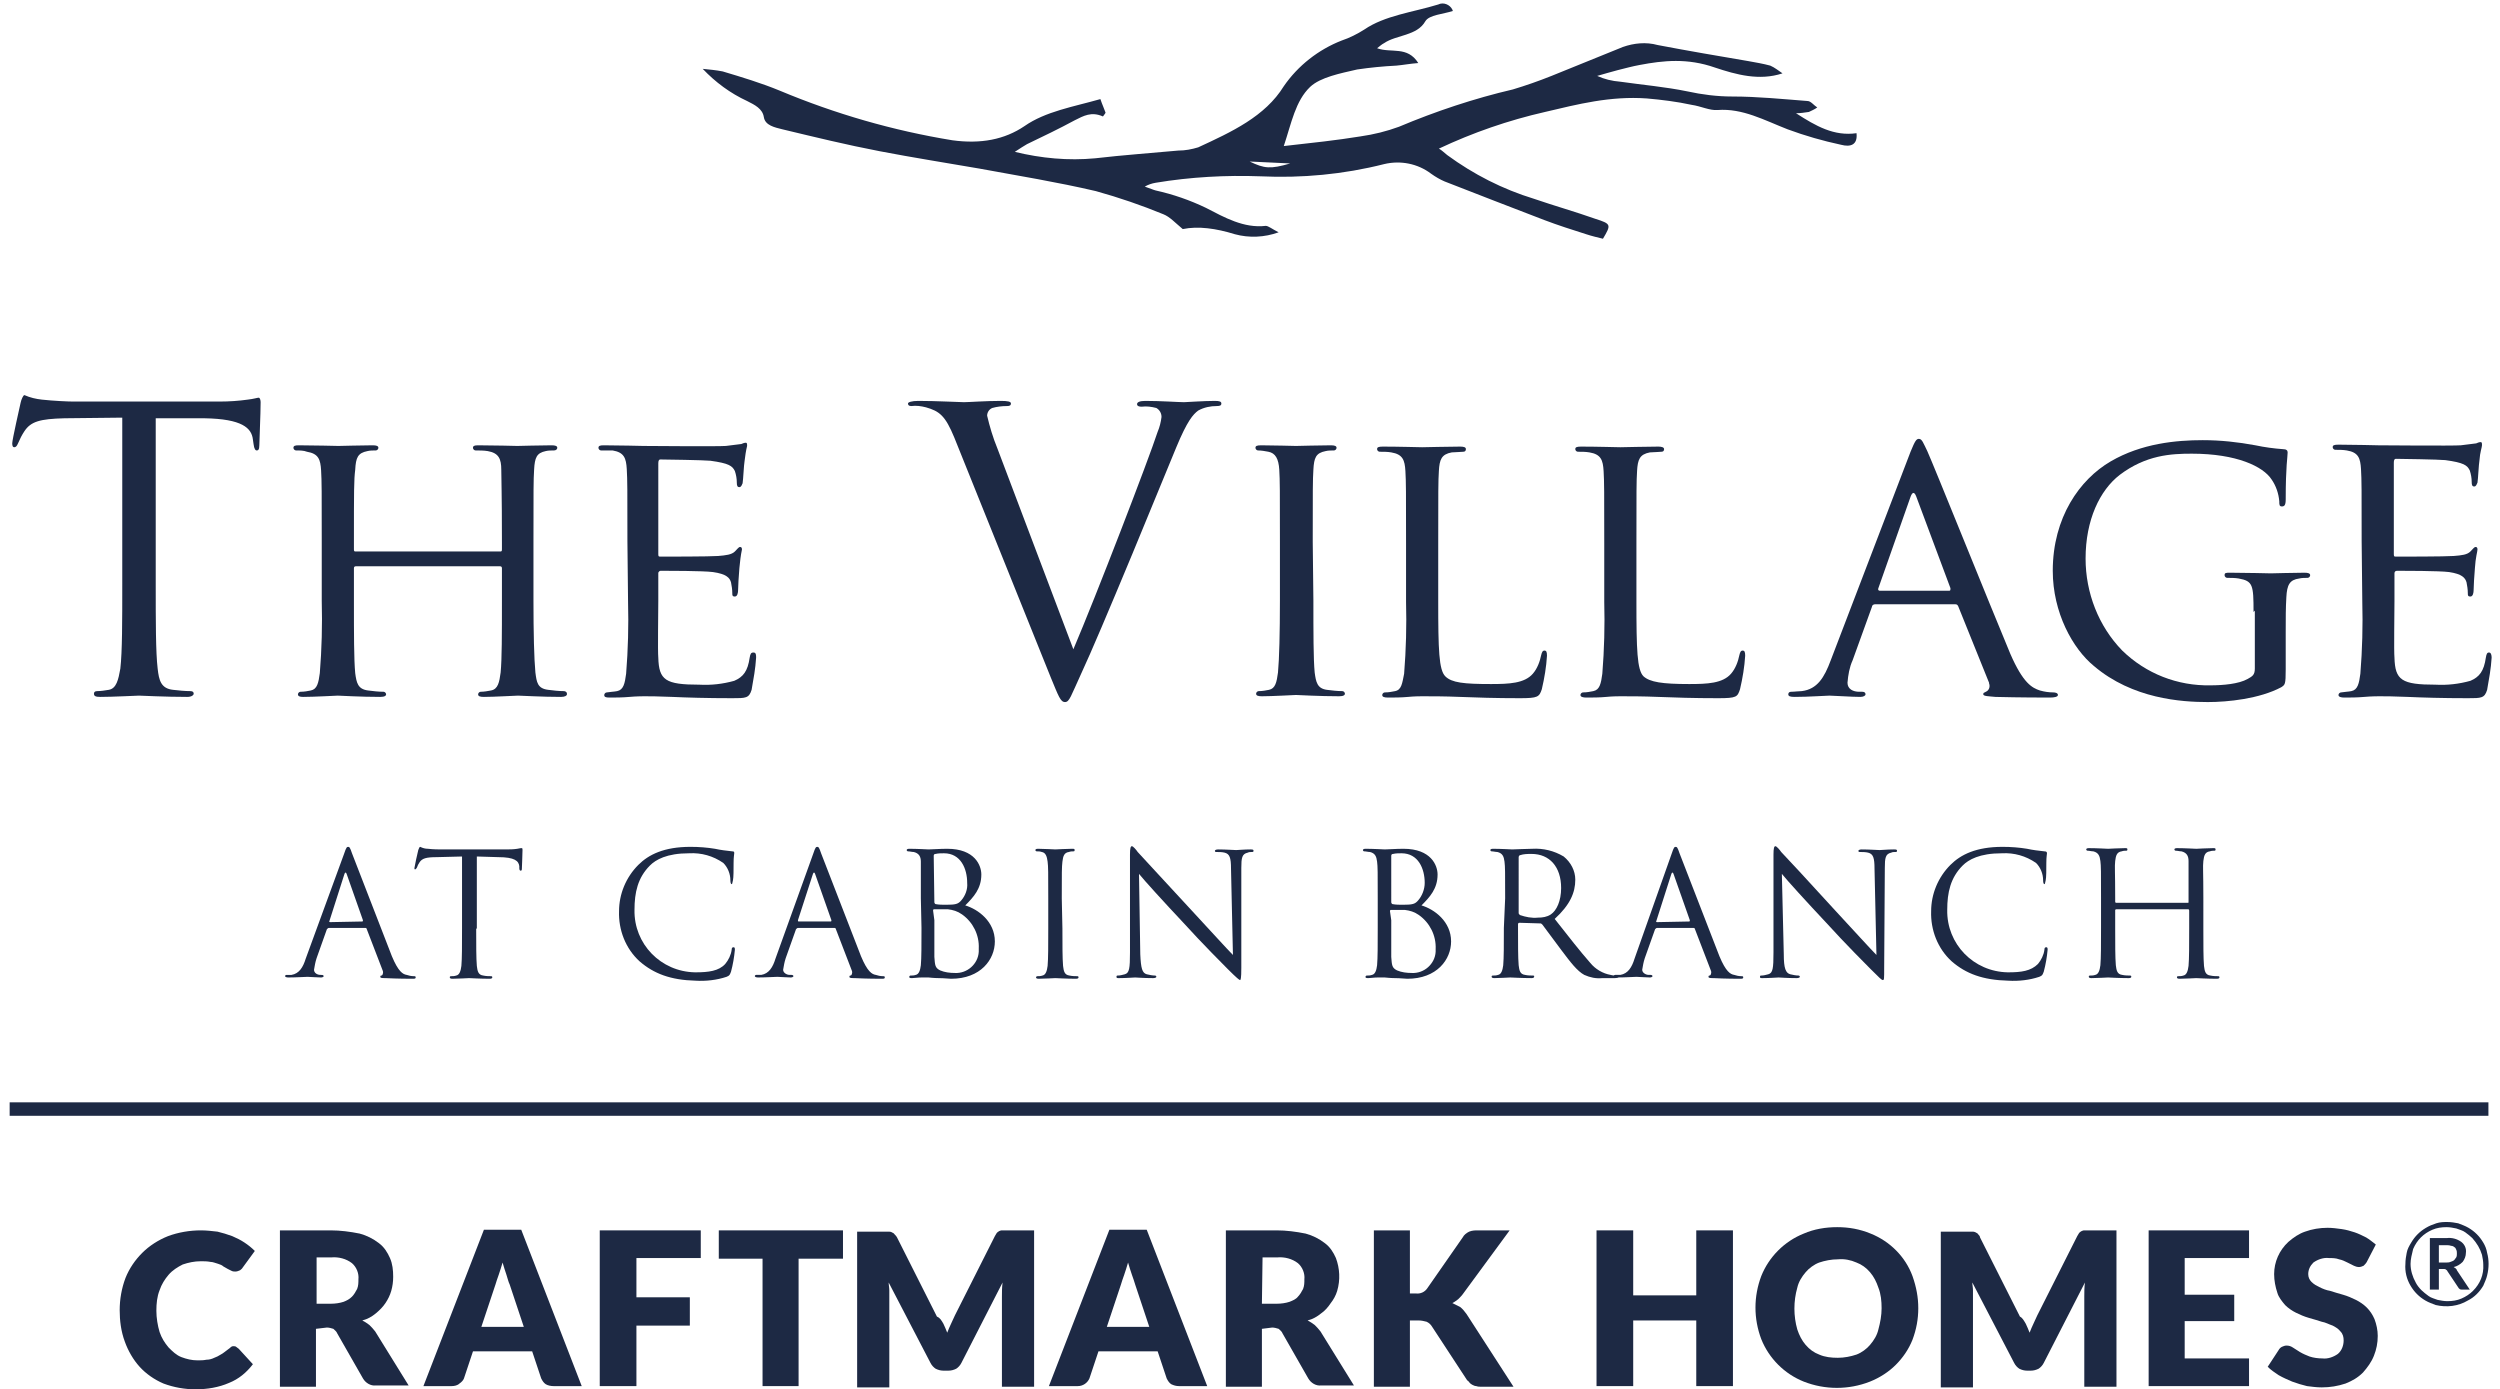 <?xml version="1.0" encoding="utf-8"?>
<!-- Generator: Adobe Illustrator 25.4.1, SVG Export Plug-In . SVG Version: 6.00 Build 0)  -->
<svg version="1.1" id="Layer_1" xmlns="http://www.w3.org/2000/svg" xmlns:xlink="http://www.w3.org/1999/xlink" x="0px" y="0px"
	 viewBox="0 0 388.5 215.9" style="enable-background:new 0 0 388.5 215.9;" xml:space="preserve">
<style type="text/css">
	.st0{clip-path:url(#SVGID_00000067238621900439880590000013171570508269653401_);}
	.st1{fill:#1D2944;}
</style>
<g>
	<defs>
		<rect id="SVGID_1_" x="1.5" y="0.5" width="385.5" height="215.2"/>
	</defs>
	<clipPath id="SVGID_00000008856067650556343070000017045371365147718031_">
		<use xlink:href="#SVGID_1_"  style="overflow:visible;"/>
	</clipPath>
	<g style="clip-path:url(#SVGID_00000008856067650556343070000017045371365147718031_);">
		<polygon class="st1" points="1.5,171.3 386.7,171.3 386.7,173.4 1.5,173.4 1.5,171.3 		"/>
	</g>
</g>
<path class="st1" d="M56.3,143.2c0.1,0,0.1-0.1,0.1-0.2l-2.5-7.1c-0.1-0.4-0.3-0.4-0.4,0l-2.3,7.2c-0.1,0.1,0,0.2,0.1,0.2
	L56.3,143.2z M53.5,132.6c0.3-0.9,0.4-1,0.6-1s0.3,0.1,0.6,1c0.4,1,4.6,11.9,6.2,16c1,2.4,1.7,2.8,2.3,2.9c0.3,0.1,0.7,0.2,1.1,0.2
	c0.2,0,0.3,0,0.3,0.2s-0.2,0.2-0.5,0.2s-2.3,0-4.2-0.1c-0.5,0-0.8,0-0.8-0.2s0.1-0.2,0.2-0.2s0.3-0.3,0.2-0.7l-2.5-6.5
	c0-0.1-0.1-0.2-0.2-0.2h-5.7c-0.1,0-0.2,0.1-0.3,0.2l-1.6,4.5c-0.2,0.6-0.3,1.2-0.4,1.8c0,0.5,0.5,0.8,1,0.8H50
	c0.2,0,0.3,0.1,0.3,0.2s-0.2,0.2-0.4,0.2c-0.6,0-1.8-0.1-2.1-0.1s-1.8,0.1-3,0.1c-0.3,0-0.5-0.1-0.5-0.2s0.1-0.2,0.2-0.2
	s0.5,0,0.8,0c1.2-0.2,1.8-1.2,2.2-2.5L53.5,132.6L53.5,132.6z"/>
<path class="st1" d="M74,144.3c0,2.6,0,4.6,0.1,5.8c0.1,0.8,0.2,1.4,1,1.5c0.4,0.1,1,0.1,1.2,0.1s0.2,0.1,0.2,0.2s-0.1,0.2-0.4,0.2
	c-1.4,0-3.1-0.1-3.2-0.1s-1.8,0.1-2.6,0.1c-0.3,0-0.4-0.1-0.4-0.2s0-0.2,0.2-0.2c0.3,0,0.5,0,0.8-0.1c0.5-0.1,0.7-0.7,0.8-1.5
	c0.1-1.1,0.1-3.2,0.1-5.8v-11.2l-3.9,0.1c-1.7,0-2.3,0.2-2.7,0.8c-0.2,0.3-0.3,0.5-0.4,0.8c-0.1,0.2-0.2,0.3-0.3,0.3
	s-0.1-0.1-0.1-0.2s0.5-2.5,0.6-2.8s0.2-0.5,0.3-0.5c0.4,0.2,0.8,0.3,1.2,0.3c0.8,0.1,1.8,0.1,2.1,0.1h9.9c0.6,0,1.3,0,1.9-0.1
	c0.4-0.1,0.6-0.1,0.7-0.1s0.1,0.2,0.1,0.3c0,0.8-0.1,2.6-0.1,2.9s-0.1,0.3-0.2,0.3s-0.2-0.1-0.2-0.4v-0.3c-0.1-0.8-0.7-1.4-3.3-1.4
	l-3.3-0.1V144.3z"/>
<path class="st1" d="M99.4,149.4c-2.2-2-3.3-4.9-3.2-7.8c0-2.7,1.1-5.3,3-7.2c1.6-1.6,4-2.8,8.1-2.8c1.3,0,2.6,0.1,3.8,0.3
	c0.9,0.2,1.8,0.3,2.7,0.4c0.3,0,0.3,0.1,0.3,0.3s-0.1,0.5-0.1,1.5s0,2.3-0.1,2.7s-0.1,0.6-0.2,0.6s-0.2-0.2-0.2-0.6
	c0-1-0.4-2-1.1-2.7c-1.6-1.1-3.4-1.6-5.3-1.5c-3.5,0-5.2,1-6.1,1.9c-1.9,1.9-2.4,4.2-2.4,6.9c-0.1,5.3,4.1,9.6,9.4,9.7
	c0,0,0.1,0,0.1,0c2,0,3.6-0.2,4.6-1.3c0.5-0.6,0.9-1.4,1-2.2c0-0.3,0.1-0.4,0.3-0.4s0.2,0.2,0.2,0.4c-0.1,1.1-0.3,2.3-0.6,3.4
	c-0.2,0.5-0.2,0.6-0.7,0.8c-1.5,0.5-3.2,0.7-4.8,0.6C104.2,152.3,101.6,151.3,99.4,149.4L99.4,149.4z"/>
<path class="st1" d="M129.1,143.2c0.1,0,0.1-0.1,0.1-0.2l-2.5-7.1c-0.1-0.4-0.3-0.4-0.4,0L124,143c0,0.1,0,0.2,0.1,0.2L129.1,143.2z
	 M126.4,132.6c0.3-0.9,0.4-1,0.6-1s0.3,0.1,0.6,1c0.4,1,4.6,11.9,6.2,16c1,2.4,1.7,2.8,2.3,2.9c0.3,0.1,0.7,0.2,1.1,0.2
	c0.2,0,0.3,0,0.3,0.2s-0.2,0.2-0.5,0.2s-2.3,0-4.2-0.1c-0.5,0-0.8,0-0.8-0.2s0.1-0.2,0.2-0.2s0.3-0.3,0.2-0.7l-2.5-6.5
	c0-0.1-0.1-0.2-0.2-0.2h-5.7c-0.1,0-0.2,0.1-0.3,0.2l-1.6,4.5c-0.2,0.6-0.3,1.2-0.4,1.8c0,0.5,0.6,0.8,1,0.8h0.3
	c0.2,0,0.3,0.1,0.3,0.2s-0.2,0.2-0.4,0.2c-0.6,0-1.8-0.1-2.1-0.1s-1.8,0.1-3,0.1c-0.3,0-0.5-0.1-0.5-0.2s0.1-0.2,0.2-0.2
	s0.6,0,0.8,0c1.2-0.2,1.8-1.2,2.2-2.5L126.4,132.6L126.4,132.6z"/>
<path class="st1" d="M145.2,143c0,2,0,5.3,0,5.7c0.1,1.3,0.1,1.7,0.9,2.1c0.7,0.3,1.5,0.4,2.3,0.4c1.9,0.1,3.6-1.4,3.7-3.3
	c0-0.2,0-0.3,0-0.5c0.1-2.1-0.9-4.1-2.6-5.3c-0.7-0.5-1.4-0.7-2.2-0.8c-0.3,0-1.7,0-2.1,0c-0.1,0-0.2,0-0.2,0.2L145.2,143L145.2,143
	z M145.2,140.2c0,0.1,0.1,0.3,0.2,0.3c0.5,0.1,1.1,0.1,1.6,0.1c1.5,0,1.9-0.1,2.4-0.7c0.6-0.7,1-1.7,0.9-2.7c0-2.2-1-4.6-3.6-4.6
	c-0.4,0-0.9,0-1.3,0.1c-0.2,0-0.3,0.1-0.3,0.3L145.2,140.2L145.2,140.2z M143.1,139.6c0-4.1,0-4.9,0-5.7s-0.3-1.3-1.1-1.5
	c-0.3,0-0.6-0.1-0.9-0.1c-0.1,0-0.2-0.1-0.2-0.2s0.1-0.2,0.4-0.2c1.2,0,2.9,0.1,3,0.1c0.6,0,1.7-0.1,2.9-0.1c4.3,0,5.3,2.6,5.3,4
	c0,2.2-1.2,3.5-2.5,4.8c2,0.6,4.6,2.5,4.6,5.6c0,2.8-2.2,5.8-6.8,5.8c-0.3,0-1.1-0.1-1.9-0.1s-1.5-0.1-1.6-0.1s-0.5,0-1.1,0
	s-1.1,0.1-1.5,0.1s-0.4-0.1-0.4-0.2s0.1-0.2,0.2-0.2c0.3,0,0.5,0,0.8-0.1c0.5-0.1,0.7-0.7,0.8-1.5c0.1-1.1,0.1-3.2,0.1-5.8
	L143.1,139.6L143.1,139.6z"/>
<path class="st1" d="M165.1,144.3c0,2.6,0,4.6,0.1,5.8c0.1,0.8,0.2,1.4,1,1.5c0.4,0.1,1,0.1,1.2,0.1s0.2,0.1,0.2,0.2
	s-0.1,0.2-0.4,0.2c-1.4,0-3.1-0.1-3.2-0.1s-1.8,0.1-2.6,0.1c-0.3,0-0.4-0.1-0.4-0.2s0.1-0.2,0.2-0.2c0.3,0,0.5,0,0.8-0.1
	c0.5-0.1,0.7-0.7,0.8-1.5c0.1-1.1,0.1-3.2,0.1-5.8v-4.7c0-4.1,0-4.9-0.1-5.7s-0.3-1.4-0.9-1.5c-0.3-0.1-0.5-0.1-0.8-0.1
	c-0.1,0-0.2-0.1-0.2-0.2s0.1-0.2,0.4-0.2c0.9,0,2.5,0.1,2.7,0.1s1.8-0.1,2.6-0.1c0.3,0,0.4,0,0.4,0.2s-0.1,0.2-0.2,0.2
	c-0.2,0-0.4,0-0.7,0.1c-0.7,0.1-0.9,0.6-1,1.5s-0.1,1.6-0.1,5.7L165.1,144.3L165.1,144.3z"/>
<path class="st1" d="M177.2,148.3c0.1,2.2,0.3,2.9,1,3.1c0.4,0.1,0.9,0.2,1.3,0.2c0.1,0,0.2,0.1,0.2,0.2s-0.2,0.2-0.5,0.2
	c-1.5,0-2.6-0.1-2.8-0.1s-1.4,0.1-2.5,0.1c-0.3,0-0.4,0-0.4-0.2s0.1-0.2,0.2-0.2c0.4,0,0.7-0.1,1.1-0.2c0.7-0.2,0.8-0.9,0.8-3.4
	v-15.2c0-1,0.1-1.3,0.3-1.3s0.7,0.6,0.9,0.9c0.4,0.4,4.3,4.7,8.4,9.1c2.6,2.8,5.5,6,6.4,6.9l-0.3-13.4c0-1.7-0.2-2.3-1-2.5
	c-0.4-0.1-0.9-0.1-1.3-0.1c-0.2,0-0.2-0.1-0.2-0.2s0.2-0.2,0.5-0.2c1.2,0,2.5,0.1,2.8,0.1s1.2-0.1,2.2-0.1c0.3,0,0.5,0,0.5,0.2
	s-0.1,0.2-0.3,0.2c-0.2,0-0.4,0-0.6,0.1c-0.9,0.2-1,0.8-1,2.4v15.5c0,1.7-0.1,1.9-0.2,1.9s-0.5-0.3-1.9-1.7
	c-0.3-0.3-4.1-4.1-6.9-7.2c-3.1-3.3-6.1-6.6-6.9-7.6L177.2,148.3L177.2,148.3z"/>
<path class="st1" d="M216.2,143c0,2,0,5.3,0,5.7c0.1,1.3,0.1,1.7,0.9,2.1c0.7,0.3,1.5,0.4,2.3,0.4c1.9,0.1,3.6-1.4,3.7-3.3
	c0-0.1,0-0.3,0-0.4c0.1-2.1-0.9-4.1-2.6-5.3c-0.7-0.5-1.4-0.7-2.2-0.8c-0.3,0-1.7,0-2.1,0c-0.1,0-0.2,0-0.2,0.2L216.2,143L216.2,143
	z M216.2,140.2c0,0.1,0.1,0.3,0.2,0.3c0.5,0.1,1.1,0.1,1.6,0.1c1.5,0,1.9-0.1,2.4-0.7c0.6-0.7,1-1.7,1-2.7c0-2.2-1-4.6-3.6-4.6
	c-0.4,0-0.9,0-1.3,0.1c-0.2,0-0.3,0.1-0.3,0.3L216.2,140.2L216.2,140.2z M214.1,139.6c0-4.1,0-4.9-0.1-5.7s-0.3-1.3-1.1-1.5
	c-0.3,0-0.6-0.1-0.9-0.1c-0.1,0-0.2-0.1-0.2-0.2s0.1-0.2,0.4-0.2c1.2,0,2.9,0.1,3,0.1c0.6,0,1.7-0.1,2.9-0.1c4.3,0,5.3,2.6,5.3,4
	c0,2.2-1.2,3.5-2.5,4.8c2,0.6,4.6,2.5,4.6,5.6c0,2.8-2.2,5.8-6.8,5.8c-0.3,0-1.1-0.1-1.9-0.1s-1.5-0.1-1.6-0.1s-0.5,0-1.1,0
	s-1.1,0.1-1.5,0.1s-0.4-0.1-0.4-0.2s0.1-0.2,0.2-0.2c0.3,0,0.5,0,0.8-0.1c0.5-0.1,0.7-0.7,0.8-1.5c0.1-1.1,0.1-3.2,0.1-5.8
	L214.1,139.6L214.1,139.6z"/>
<path class="st1" d="M236,141.9c0,0.1,0.1,0.2,0.2,0.3c0.9,0.3,1.8,0.5,2.8,0.4c0.7,0,1.4-0.1,2-0.5c0.9-0.6,1.6-2.1,1.6-4.1
	c0-3.3-1.8-5.3-4.6-5.3c-0.6,0-1.2,0-1.8,0.2c-0.1,0-0.2,0.2-0.2,0.3L236,141.9L236,141.9z M233.9,139.6c0-4.1,0-4.9-0.1-5.7
	s-0.3-1.3-1.1-1.5c-0.3,0-0.6-0.1-0.9-0.1c-0.1,0-0.2-0.1-0.2-0.2s0.1-0.2,0.4-0.2c1.2,0,2.9,0.1,3,0.1c0.3,0,2.3-0.1,3.1-0.1
	c1.7-0.1,3.4,0.3,4.9,1.2c1.1,0.9,1.8,2.2,1.8,3.6c0,2-0.8,3.9-3.2,6.1c2.2,2.8,4,5.1,5.5,6.8c0.8,1,2,1.7,3.2,1.9
	c0.3,0.1,0.7,0.1,1,0.1c0.1,0,0.2,0.1,0.2,0.2s-0.2,0.2-0.6,0.2H249c-1,0.1-1.9-0.1-2.8-0.5c-1.1-0.6-2.1-1.9-3.6-3.9
	c-1.1-1.5-2.4-3.2-2.9-3.9c-0.1-0.1-0.2-0.2-0.3-0.2l-3.3-0.1c-0.1,0-0.2,0.1-0.2,0.2v0.6c0,2.6,0,4.6,0.1,5.8
	c0.1,0.8,0.2,1.4,1,1.5c0.4,0.1,0.9,0.1,1.2,0.1s0.2,0.1,0.2,0.2s-0.1,0.2-0.4,0.2c-1.5,0-3.1-0.1-3.3-0.1s-1.7,0.1-2.5,0.1
	c-0.3,0-0.4-0.1-0.4-0.2s0-0.2,0.2-0.2c0.3,0,0.5,0,0.8-0.1c0.5-0.1,0.7-0.7,0.8-1.5c0.1-1.1,0.1-3.2,0.1-5.8L233.9,139.6
	L233.9,139.6z"/>
<path class="st1" d="M262.5,143.2c0.1,0,0.1-0.1,0.1-0.2l-2.5-7.1c-0.1-0.4-0.3-0.4-0.4,0l-2.3,7.2c-0.1,0.1,0,0.2,0.1,0.2
	L262.5,143.2z M259.8,132.6c0.3-0.9,0.4-1,0.6-1s0.3,0.1,0.6,1c0.4,1,4.6,11.9,6.2,16c1,2.4,1.7,2.8,2.3,2.9
	c0.3,0.1,0.7,0.2,1.1,0.2c0.2,0,0.3,0,0.3,0.2s-0.2,0.2-0.5,0.2s-2.3,0-4.1-0.1c-0.5,0-0.8,0-0.8-0.2s0.1-0.2,0.2-0.2
	s0.3-0.3,0.2-0.7l-2.5-6.5c0-0.1-0.1-0.2-0.2-0.2h-5.7c-0.1,0-0.2,0.1-0.3,0.2l-1.6,4.5c-0.2,0.6-0.3,1.2-0.4,1.8
	c0,0.5,0.6,0.8,1,0.8h0.3c0.2,0,0.3,0.1,0.3,0.2s-0.2,0.2-0.4,0.2c-0.6,0-1.8-0.1-2.1-0.1s-1.7,0.1-3,0.1c-0.3,0-0.5-0.1-0.5-0.2
	s0.1-0.2,0.2-0.2s0.6,0,0.8,0c1.2-0.2,1.8-1.2,2.2-2.5L259.8,132.6L259.8,132.6z"/>
<path class="st1" d="M277.2,148.3c0,2.2,0.3,2.9,1,3.1c0.4,0.1,0.9,0.2,1.3,0.2c0.1,0,0.2,0.1,0.2,0.2s-0.2,0.2-0.5,0.2
	c-1.5,0-2.6-0.1-2.8-0.1s-1.4,0.1-2.5,0.1c-0.3,0-0.4,0-0.4-0.2s0.1-0.2,0.2-0.2c0.4,0,0.7-0.1,1.1-0.2c0.7-0.2,0.8-0.9,0.8-3.4
	v-15.2c0-1,0.1-1.3,0.3-1.3s0.7,0.6,0.9,0.9c0.4,0.4,4.4,4.7,8.4,9.1c2.6,2.8,5.5,6,6.4,6.9l-0.3-13.4c0-1.7-0.2-2.3-1-2.5
	c-0.4-0.1-0.9-0.1-1.3-0.1c-0.2,0-0.2-0.1-0.2-0.2s0.2-0.2,0.5-0.2c1.2,0,2.5,0.1,2.8,0.1s1.2-0.1,2.2-0.1c0.3,0,0.5,0,0.5,0.2
	s-0.1,0.2-0.3,0.2c-0.2,0-0.4,0-0.6,0.1c-0.9,0.2-1,0.8-1,2.4l-0.1,15.5c0,1.7,0,1.9-0.2,1.9s-0.5-0.3-1.9-1.7
	c-0.3-0.3-4.1-4.1-6.9-7.2c-3.1-3.3-6.1-6.6-6.9-7.6L277.2,148.3L277.2,148.3z"/>
<path class="st1" d="M303.3,149.4c-2.2-2-3.3-4.9-3.2-7.8c0-2.7,1.1-5.3,3-7.2c1.6-1.6,4-2.8,8.1-2.8c1.3,0,2.6,0.1,3.8,0.3
	c0.9,0.2,1.8,0.3,2.7,0.4c0.3,0,0.4,0.1,0.4,0.3s-0.1,0.5-0.1,1.5s0,2.3-0.1,2.7s-0.1,0.6-0.2,0.6s-0.2-0.2-0.2-0.6
	c0-1-0.4-2-1.1-2.7c-1.6-1.1-3.4-1.6-5.3-1.5c-3.5,0-5.2,1-6.1,1.9c-1.9,1.9-2.4,4.2-2.4,6.9c-0.1,5.3,4.1,9.6,9.4,9.7
	c0,0,0.1,0,0.1,0c2,0,3.5-0.2,4.6-1.3c0.5-0.6,0.9-1.4,1-2.2c0-0.3,0.1-0.4,0.3-0.4s0.2,0.2,0.2,0.4c-0.1,1.1-0.3,2.3-0.6,3.4
	c-0.2,0.5-0.2,0.6-0.7,0.8c-1.5,0.5-3.2,0.7-4.8,0.6C308.1,152.3,305.5,151.3,303.3,149.4L303.3,149.4z"/>
<path class="st1" d="M342.4,144.3c0,2.6,0,4.6,0.1,5.8c0.1,0.8,0.2,1.4,1,1.5c0.4,0.1,1,0.1,1.2,0.1s0.2,0.1,0.2,0.2
	s-0.1,0.2-0.4,0.2c-1.5,0-3.1-0.1-3.2-0.1s-1.8,0.1-2.6,0.1c-0.3,0-0.4-0.1-0.4-0.2s0-0.2,0.2-0.2c0.3,0,0.5,0,0.8-0.1
	c0.5-0.1,0.7-0.7,0.8-1.5c0.1-1.1,0.1-3.2,0.1-5.8v-2.8c0-0.1-0.1-0.2-0.1-0.2h-11.2c-0.1,0-0.1,0-0.2,0.1c0,0,0,0,0,0v2.8
	c0,2.6,0,4.6,0.1,5.8c0.1,0.8,0.2,1.4,1,1.5c0.4,0.1,1,0.1,1.2,0.1s0.2,0.1,0.2,0.2s-0.1,0.2-0.4,0.2c-1.5,0-3.1-0.1-3.2-0.1
	s-1.8,0.1-2.6,0.1c-0.3,0-0.4-0.1-0.4-0.2s0-0.2,0.2-0.2c0.3,0,0.5,0,0.8-0.1c0.5-0.1,0.7-0.7,0.8-1.5c0.1-1.1,0.1-3.2,0.1-5.8v-4.7
	c0-4.1,0-4.9-0.1-5.7s-0.3-1.3-1.1-1.5c-0.3,0-0.6-0.1-0.9-0.1c-0.1,0-0.2-0.1-0.2-0.2s0.1-0.2,0.4-0.2c1.2,0,2.9,0.1,3,0.1
	s1.8-0.1,2.6-0.1c0.3,0,0.4,0,0.4,0.2s-0.1,0.2-0.2,0.2c-0.2,0-0.4,0-0.7,0.1c-0.7,0.1-0.9,0.6-1,1.5s0,1.6,0,5.7v0.6
	c0,0.1,0,0.1,0.1,0.2c0,0,0,0,0,0H340c0.1,0,0.1,0,0.1-0.2v-0.6c0-4.1,0-4.9,0-5.7s-0.3-1.3-1.1-1.5c-0.3,0-0.6-0.1-0.9-0.1
	c-0.1,0-0.2-0.1-0.2-0.2s0.1-0.2,0.4-0.2c1.2,0,2.9,0.1,3,0.1s1.8-0.1,2.6-0.1c0.3,0,0.4,0,0.4,0.2s-0.1,0.2-0.2,0.2
	c-0.2,0-0.4,0-0.7,0.1c-0.7,0.1-0.9,0.6-1,1.5s0,1.6,0,5.7L342.4,144.3L342.4,144.3z"/>
<path class="st1" d="M24.2,90.7c0,5.8,0,10.7,0.3,13.2c0.2,1.8,0.5,3.1,2.4,3.3c0.9,0.1,1.8,0.2,2.7,0.2c0.4,0,0.5,0.2,0.5,0.4
	s-0.3,0.5-1,0.5c-3.4,0-7.2-0.2-7.5-0.2s-4.1,0.2-6,0.2c-0.7,0-1-0.1-1-0.5c0-0.2,0.1-0.4,0.5-0.4c0.6,0,1.2-0.1,1.8-0.2
	c1.2-0.2,1.5-1.6,1.8-3.3c0.3-2.6,0.3-7.4,0.3-13.2V64.9L10,65c-3.8,0.1-5.2,0.5-6.2,2c-0.4,0.6-0.7,1.2-1,1.9
	c-0.2,0.5-0.4,0.6-0.6,0.6s-0.3-0.2-0.3-0.6c0-0.6,1.2-5.8,1.3-6.3s0.4-1.2,0.6-1.2c0.9,0.4,1.8,0.6,2.7,0.7
	c1.8,0.2,4.1,0.3,4.8,0.3h22.9c1.4,0,2.9-0.1,4.3-0.3c0.9-0.1,1.5-0.3,1.7-0.3s0.3,0.4,0.3,0.7c0,1.8-0.2,6-0.2,6.7
	s-0.2,0.8-0.4,0.8s-0.4-0.2-0.5-1l-0.1-0.7c-0.2-1.8-1.7-3.2-7.5-3.3L24.2,65C24.2,65,24.2,90.7,24.2,90.7z"/>
<path class="st1" d="M82.9,93.3c0,5,0.1,9.1,0.3,11.2c0.2,1.5,0.3,2.5,2,2.7c0.8,0.1,1.6,0.2,2.4,0.2c0.2,0,0.5,0.1,0.5,0.4
	c0,0,0,0,0,0.1c0,0.2-0.3,0.4-0.9,0.4c-2.9,0-6.3-0.2-6.7-0.2s-3.7,0.2-5.3,0.2c-0.6,0-0.9-0.1-0.9-0.4c0-0.2,0.2-0.4,0.4-0.4
	c0,0,0,0,0,0c0.5,0,1.1-0.1,1.6-0.2c1.1-0.2,1.3-1.3,1.5-2.8c0.2-2.1,0.2-6,0.2-11v-5.2c0-0.2-0.1-0.3-0.3-0.3H55.3
	c-0.2,0-0.3,0.1-0.3,0.3v5.2c0,5,0,9,0.2,11.1c0.2,1.5,0.4,2.5,2,2.7c0.8,0.1,1.6,0.2,2.4,0.2c0.2,0,0.4,0.2,0.4,0.4c0,0,0,0,0,0
	c0,0.2-0.2,0.4-0.9,0.4c-3,0-6.4-0.2-6.6-0.2s-3.7,0.2-5.4,0.2c-0.5,0-0.8-0.1-0.8-0.4c0-0.2,0.2-0.4,0.4-0.4c0,0,0,0,0,0
	c0.6,0,1.1-0.1,1.6-0.2c1-0.2,1.2-1.2,1.4-2.7c0.3-3.7,0.4-7.5,0.3-11.2v-9.1c0-8,0-9.5-0.1-11.2s-0.4-2.6-2.2-2.9
	C47.2,70,46.6,70,46,70c-0.2,0-0.4-0.2-0.4-0.4c0-0.3,0.2-0.4,0.8-0.4c2.4,0,5.8,0.1,6.2,0.1s3.7-0.1,5.3-0.1c0.6,0,0.9,0.1,0.9,0.4
	c0,0.2-0.2,0.4-0.4,0.4c-0.4,0-0.9,0-1.3,0.1c-1.5,0.3-1.8,1-1.9,2.9C55,74.6,55,76.2,55,84.3v1.1c0,0.3,0.1,0.3,0.3,0.3h22.4
	c0.2,0,0.3,0,0.3-0.3v-1.1c0-8.1-0.1-9.6-0.1-11.3s-0.4-2.6-2.1-2.9C75.2,70,74.5,70,73.9,70c-0.2,0-0.4-0.2-0.4-0.4
	c0-0.3,0.2-0.4,0.8-0.4c2.4,0,5.9,0.1,6.1,0.1s3.7-0.1,5.3-0.1c0.6,0,0.9,0.1,0.9,0.4c0,0.2-0.2,0.4-0.5,0.4c-0.4,0-0.9,0-1.3,0.1
	c-1.4,0.3-1.7,1-1.8,2.9c-0.1,1.6-0.1,3.1-0.1,11.2V93.3L82.9,93.3z"/>
<path class="st1" d="M97.5,84.1c0-8,0-9.5-0.1-11.2s-0.4-2.6-2.2-2.9C94.6,70,94,70,93.4,70c-0.2,0-0.4-0.2-0.4-0.4
	c0-0.3,0.2-0.4,0.8-0.4c2.4,0,5.9,0.1,6.2,0.1s11.6,0.1,12.8,0c0.8-0.1,1.6-0.2,2.4-0.3c0.2-0.1,0.5-0.2,0.7-0.2
	c0.2,0,0.2,0.2,0.2,0.5c-0.2,0.8-0.3,1.6-0.4,2.4c-0.1,0.5-0.2,2.8-0.3,3.4c-0.1,0.2-0.2,0.6-0.5,0.6s-0.4-0.2-0.4-0.7
	c0-0.6-0.1-1.2-0.3-1.8c-0.4-0.8-0.9-1.2-3.8-1.6c-0.9-0.1-7.1-0.2-7.8-0.2c-0.2,0-0.3,0.2-0.3,0.6V86c0,0.4,0,0.5,0.3,0.5
	c0.7,0,7.8,0,9-0.1s2.1-0.2,2.6-0.7c0.4-0.4,0.6-0.7,0.8-0.7s0.3,0.1,0.3,0.4c-0.2,0.9-0.3,1.9-0.4,2.9c-0.1,1-0.2,3-0.2,3.4
	s-0.1,1-0.5,1s-0.4-0.2-0.4-0.5c0-0.6-0.1-1.2-0.2-1.7c-0.2-0.7-0.7-1.3-2.8-1.6c-1.5-0.2-7.2-0.2-8.1-0.2c-0.2,0-0.3,0.1-0.4,0.3
	c0,0,0,0.1,0,0.1v4.3c0,1.8-0.1,7.8,0,8.8c0.1,3.5,1.1,4.2,6.4,4.2c1.8,0.1,3.6-0.1,5.4-0.6c1.4-0.6,2.1-1.5,2.4-3.6
	c0.1-0.6,0.2-0.8,0.6-0.8s0.4,0.4,0.4,0.8c-0.1,1.7-0.4,3.3-0.7,5c-0.4,1.3-0.9,1.3-3,1.3c-4,0-7.1-0.1-9.3-0.2s-3.7-0.1-4.4-0.1
	c-0.1,0-1.2,0-2.3,0.1s-2.2,0.1-3.1,0.1c-0.6,0-0.8-0.1-0.8-0.4c0-0.2,0.2-0.4,0.4-0.4c0,0,0,0,0,0c0.6-0.1,1.1-0.1,1.6-0.2
	c1-0.2,1.2-1.2,1.4-2.7c0.3-3.7,0.4-7.5,0.3-11.2L97.5,84.1L97.5,84.1z"/>
<path class="st1" d="M166.8,100.9c3.5-8.2,11.7-29.5,13.1-33.8c0.3-0.7,0.5-1.5,0.6-2.3c0-0.6-0.3-1.1-0.8-1.4
	c-0.8-0.2-1.5-0.3-2.3-0.2c-0.4,0-0.7-0.1-0.7-0.4s0.4-0.5,1.3-0.5c2.4,0,5.2,0.2,6,0.2c0.4,0,3-0.2,4.8-0.2c0.7,0,1,0.1,1,0.4
	s-0.2,0.4-0.7,0.4c-1,0-2,0.2-2.9,0.7c-0.8,0.6-1.7,1.6-3.4,5.7c-0.7,1.7-3.7,9-6.8,16.5c-3.7,8.9-6.5,15.5-7.9,18.5
	c-1.7,3.7-1.9,4.6-2.6,4.6s-1-0.9-2.2-3.8L148.3,68c-1.4-3.4-2.3-4.1-4.4-4.7c-0.8-0.2-1.5-0.3-2.3-0.2c-0.4,0-0.5-0.2-0.5-0.4
	s0.6-0.4,1.6-0.4c2.9,0,6.4,0.2,7.1,0.2s3.4-0.2,5.7-0.2c1.1,0,1.6,0.1,1.6,0.4s-0.2,0.4-0.6,0.4c-0.8,0-1.6,0.1-2.3,0.3
	c-0.5,0.2-0.8,0.7-0.8,1.2c0.4,1.7,0.9,3.4,1.6,5.1L166.8,100.9L166.8,100.9z"/>
<path class="st1" d="M204.1,93.3c0,5,0,9.1,0.2,11.2c0.2,1.5,0.4,2.5,1.9,2.7c0.8,0.1,1.6,0.2,2.4,0.2c0.2,0,0.4,0.2,0.4,0.4
	c0,0,0,0,0,0c0,0.2-0.2,0.4-0.9,0.4c-3,0-6.5-0.2-6.7-0.2s-3.7,0.2-5.3,0.2c-0.6,0-0.9-0.1-0.9-0.4c0-0.2,0.2-0.4,0.4-0.4
	c0,0,0,0,0,0c0.6,0,1.1-0.1,1.6-0.2c1-0.2,1.2-1.2,1.4-2.7c0.2-2.1,0.3-6.2,0.3-11.2v-9.1c0-8,0-9.5-0.1-11.2s-0.6-2.6-1.7-2.8
	c-0.5-0.1-1.1-0.2-1.6-0.2c-0.2,0-0.4-0.2-0.4-0.4c0-0.3,0.2-0.4,0.9-0.4c1.8,0,5.1,0.1,5.4,0.1s3.7-0.1,5.4-0.1
	c0.6,0,0.9,0.1,0.9,0.4c0,0.2-0.2,0.4-0.4,0.4c-0.4,0-0.9,0-1.3,0.1c-1.5,0.3-1.8,1-1.9,2.9c-0.1,1.6-0.1,3.1-0.1,11.2L204.1,93.3
	L204.1,93.3z"/>
<path class="st1" d="M223.5,93.4c0,7.6,0.1,10.7,1.1,11.7s2.9,1.2,7.1,1.2c2.8,0,5.2-0.1,6.5-1.6c0.7-0.8,1.1-1.9,1.3-2.9
	c0.1-0.4,0.2-0.7,0.5-0.7s0.4,0.2,0.4,0.8c-0.1,1.7-0.4,3.5-0.8,5.2c-0.4,1.2-0.6,1.4-3.4,1.4c-3.8,0-6.8-0.1-9.3-0.2
	s-4.3-0.1-5.9-0.1c-0.2,0-1.2,0-2.2,0.1s-2.3,0.1-3.1,0.1c-0.6,0-0.9-0.1-0.9-0.4c0-0.2,0.2-0.4,0.4-0.4c0,0,0,0,0,0
	c0.6,0,1.1-0.1,1.6-0.2c1-0.2,1.1-1.2,1.4-2.7c0.3-3.7,0.4-7.5,0.3-11.2v-9.1c0-8,0-9.5-0.1-11.2s-0.4-2.6-2.2-2.9
	c-0.6-0.1-1.2-0.1-1.8-0.1c-0.2,0-0.4-0.2-0.4-0.4c0-0.3,0.2-0.4,0.9-0.4c2.4,0,5.8,0.1,6.1,0.1s4.3-0.1,5.9-0.1
	c0.6,0,0.9,0.1,0.9,0.4s-0.2,0.4-0.4,0.4c-0.4,0-1.2,0.1-1.8,0.1c-1.6,0.3-1.9,1.1-2,2.9c-0.1,1.6-0.1,3.1-0.1,11.2L223.5,93.4
	L223.5,93.4z"/>
<path class="st1" d="M254.3,93.4c0,7.6,0.1,10.7,1.1,11.7c1,0.9,2.9,1.2,7.1,1.2c2.8,0,5.2-0.1,6.5-1.6c0.7-0.8,1.1-1.9,1.3-2.9
	c0.1-0.4,0.2-0.7,0.5-0.7s0.4,0.2,0.4,0.8c-0.1,1.7-0.4,3.5-0.8,5.2c-0.4,1.2-0.5,1.4-3.4,1.4c-3.8,0-6.8-0.1-9.3-0.2
	s-4.3-0.1-5.9-0.1c-0.2,0-1.2,0-2.2,0.1s-2.2,0.1-3.1,0.1c-0.5,0-0.9-0.1-0.9-0.4c0-0.2,0.2-0.4,0.4-0.4c0,0,0,0,0,0
	c0.6,0,1.1-0.1,1.6-0.2c1-0.2,1.2-1.2,1.4-2.7c0.3-3.7,0.4-7.5,0.3-11.2v-9.1c0-8,0-9.5-0.1-11.2s-0.4-2.6-2.2-2.9
	c-0.6-0.1-1.2-0.1-1.8-0.1c-0.2,0-0.4-0.2-0.4-0.4c0-0.3,0.2-0.4,0.9-0.4c2.4,0,5.8,0.1,6.1,0.1s4.3-0.1,5.9-0.1
	c0.5,0,0.9,0.1,0.9,0.4s-0.2,0.4-0.4,0.4c-0.4,0-1.2,0.1-1.8,0.1c-1.6,0.3-1.9,1.1-2,2.9c-0.1,1.6-0.1,3.1-0.1,11.2L254.3,93.4
	L254.3,93.4z"/>
<path class="st1" d="M302.9,91.8c0.2,0,0.2-0.1,0.2-0.4l-5.3-14.2c-0.3-0.8-0.6-0.8-0.9,0l-5,14.2c-0.1,0.2,0,0.4,0.2,0.4H302.9z
	 M296.9,70.2c0.7-1.7,0.9-2,1.3-2c0.5,0,0.7,0.7,1.3,1.9c1,2.2,9.6,23.6,12.9,31.5c2,4.6,3.4,5.3,4.6,5.7c0.7,0.2,1.4,0.3,2.1,0.3
	c0.3,0,0.7,0.1,0.7,0.4s-0.6,0.4-1.2,0.4c-0.8,0-4.8,0-8.5-0.1c-1-0.1-1.9-0.1-1.9-0.4s0.1-0.2,0.4-0.4c0.5-0.2,0.7-0.8,0.5-1.3
	c0,0,0-0.1,0-0.1l-4.8-11.9c-0.1-0.2-0.2-0.3-0.5-0.3h-12.4c-0.3,0-0.5,0.2-0.5,0.4l-3,8.3c-0.5,1.1-0.7,2.3-0.8,3.5
	c0,1,0.9,1.4,1.8,1.4h0.5c0.4,0,0.5,0.2,0.5,0.4s-0.3,0.4-0.8,0.4c-1.3,0-4.2-0.2-4.8-0.2s-3.2,0.2-5.4,0.2c-0.7,0-1-0.1-1-0.4
	c0-0.3,0.2-0.4,0.5-0.4c0.5,0,1.1-0.1,1.6-0.1c2.4-0.3,3.5-2.1,4.5-4.8L296.9,70.2L296.9,70.2z"/>
<path class="st1" d="M350.2,95.1c0-4.2-0.1-4.8-2.3-5.2c-0.6-0.1-1.2-0.1-1.8-0.1c-0.2,0-0.4-0.2-0.4-0.4c0-0.4,0.2-0.4,0.9-0.4
	c2.4,0,6,0.1,6.3,0.1s3.6-0.1,5.2-0.1c0.6,0,0.9,0.1,0.9,0.4c0,0.2-0.2,0.4-0.4,0.4c-0.4,0-0.9,0-1.3,0.1c-1.5,0.2-1.9,1-2,2.9
	c-0.1,1.7-0.1,3.2-0.1,5.4v5.8c0,2.4-0.1,2.4-0.7,2.8c-3.4,1.8-8.3,2.3-11.4,2.3c-4.1,0-11.7-0.5-17.7-5.6
	c-3.3-2.7-6.4-8.3-6.4-14.8c0-8.3,4.2-14.2,9-17s10.2-3.3,14.3-3.3c2.8,0,5.5,0.3,8.2,0.8c1.4,0.3,2.9,0.5,4.3,0.6
	c0.5,0,0.7,0.2,0.7,0.5c0,0.7-0.3,2.1-0.3,7.3c0,0.9-0.2,1.1-0.6,1.1s-0.4-0.3-0.4-0.8c-0.1-1.2-0.5-2.4-1.2-3.4
	c-1.3-2-5.4-4-12.4-4c-3.2,0-7.1,0.2-11.2,3.3c-3.1,2.4-5.3,7-5.3,13c0,5.3,2,10.5,5.7,14.3c3.7,3.6,8.6,5.5,13.7,5.4
	c1.9,0,4.4-0.2,5.8-1c0.7-0.4,1.1-0.6,1.1-1.6v-9L350.2,95.1z"/>
<path class="st1" d="M367,84.1c0-8,0-9.5-0.1-11.2s-0.4-2.6-2.2-2.9c-0.6-0.1-1.2-0.1-1.8-0.1c-0.2,0-0.4-0.2-0.4-0.4
	c0-0.3,0.2-0.4,0.9-0.4c2.4,0,5.9,0.1,6.2,0.1s11.6,0.1,12.8,0c0.8-0.1,1.6-0.2,2.4-0.3c0.2-0.1,0.5-0.2,0.7-0.2
	c0.2,0,0.2,0.2,0.2,0.5s-0.3,1-0.4,2.4c-0.1,0.5-0.2,2.8-0.3,3.4c-0.1,0.2-0.2,0.6-0.5,0.6s-0.4-0.2-0.4-0.7c0-0.6-0.1-1.2-0.3-1.8
	c-0.4-0.8-0.9-1.2-3.8-1.6c-0.9-0.1-7.1-0.2-7.7-0.2c-0.2,0-0.3,0.2-0.3,0.6V86c0,0.4,0,0.5,0.3,0.5c0.7,0,7.7,0,9-0.1
	s2.1-0.2,2.6-0.7c0.4-0.4,0.6-0.7,0.8-0.7s0.3,0.1,0.3,0.4s-0.3,1.2-0.4,2.9c-0.1,1-0.2,3-0.2,3.4s-0.1,1-0.5,1s-0.4-0.2-0.4-0.5
	c0-0.6-0.1-1.2-0.2-1.7c-0.2-0.7-0.7-1.3-2.7-1.6c-1.5-0.2-7.2-0.2-8.1-0.2c-0.3,0-0.4,0.2-0.4,0.4v4.3c0,1.8-0.1,7.8,0,8.8
	c0.1,3.5,1.1,4.2,6.4,4.2c1.8,0.1,3.6-0.1,5.4-0.6c1.4-0.6,2.1-1.5,2.4-3.6c0.1-0.6,0.2-0.8,0.5-0.8s0.4,0.4,0.4,0.8
	c-0.1,1.7-0.4,3.3-0.7,5c-0.4,1.3-0.9,1.3-3,1.3c-4,0-7.1-0.1-9.3-0.2s-3.7-0.1-4.5-0.1c-0.1,0-1.2,0-2.3,0.1s-2.3,0.1-3.1,0.1
	c-0.5,0-0.9-0.1-0.9-0.4c0-0.2,0.2-0.4,0.4-0.4c0,0,0,0,0,0c0.6-0.1,1.1-0.1,1.6-0.2c1-0.2,1.2-1.2,1.4-2.7
	c0.3-3.7,0.4-7.5,0.3-11.2L367,84.1L367,84.1z"/>
<path class="st1" d="M36.3,209.2c0.1,0,0.3,0,0.4,0.1c0.1,0.1,0.3,0.2,0.4,0.3l2.2,2.4c-1,1.3-2.2,2.3-3.7,2.9c-1.6,0.7-3.4,1-5.2,1
	c-1.7,0-3.4-0.3-5-0.9c-1.4-0.6-2.7-1.5-3.7-2.6c-1-1.1-1.8-2.5-2.3-3.9c-0.6-1.6-0.8-3.3-0.8-4.9c0-1.7,0.3-3.4,0.9-5
	c0.6-1.5,1.5-2.8,2.6-3.9c1.1-1.1,2.5-2,4-2.6c1.6-0.6,3.4-0.9,5.1-0.9c0.9,0,1.7,0.1,2.6,0.2c0.8,0.2,1.5,0.4,2.3,0.7
	c0.7,0.3,1.3,0.6,1.9,1c0.6,0.4,1.1,0.8,1.6,1.3l-1.9,2.6c-0.1,0.2-0.3,0.3-0.4,0.4c-0.2,0.1-0.5,0.2-0.7,0.2c-0.2,0-0.4,0-0.6-0.1
	c-0.2-0.1-0.4-0.2-0.6-0.3l-0.7-0.4c-0.2-0.2-0.5-0.3-0.8-0.4c-0.4-0.1-0.8-0.3-1.2-0.3c-0.5-0.1-1-0.1-1.5-0.1
	c-1,0-1.9,0.2-2.8,0.5c-0.8,0.4-1.6,0.9-2.2,1.6c-0.6,0.7-1.1,1.5-1.4,2.4c-0.4,1-0.5,2.1-0.5,3.2c0,1.1,0.2,2.3,0.5,3.3
	c0.3,0.9,0.8,1.7,1.4,2.4c0.6,0.6,1.2,1.2,2,1.5c0.8,0.3,1.6,0.5,2.5,0.5c0.5,0,0.9,0,1.4-0.1c0.4,0,0.8-0.1,1.2-0.3
	c0.3-0.1,0.7-0.3,1-0.5c0.4-0.2,0.7-0.5,1-0.7c0.1-0.1,0.3-0.2,0.4-0.3C36,209.2,36.1,209.2,36.3,209.2L36.3,209.2z"/>
<path class="st1" d="M49.1,202.6h2.3c0.7,0,1.4-0.1,2-0.3c0.5-0.2,0.9-0.4,1.3-0.8c0.3-0.3,0.6-0.8,0.8-1.2c0.2-0.5,0.2-1,0.2-1.5
	c0.1-0.9-0.3-1.9-1-2.5c-0.9-0.7-2.1-1-3.2-0.9h-2.3V202.6L49.1,202.6z M49.1,206.5v9h-5.6v-24.3h7.9c1.5,0,3,0.2,4.5,0.5
	c1.1,0.3,2.1,0.8,3,1.5c0.8,0.6,1.3,1.4,1.7,2.3c0.4,0.9,0.5,1.9,0.5,2.9c0,0.8-0.1,1.5-0.3,2.2c-0.2,0.7-0.5,1.3-0.9,1.9
	c-0.4,0.6-0.9,1.1-1.5,1.6c-0.6,0.5-1.3,0.9-2.1,1.1c0.4,0.2,0.7,0.4,1.1,0.7c0.3,0.3,0.6,0.6,0.9,1l5.2,8.4h-5.1
	c-0.8,0.1-1.6-0.4-2-1.1l-4-7c-0.1-0.3-0.4-0.5-0.6-0.7c-0.3-0.1-0.7-0.2-1-0.2L49.1,206.5z"/>
<path class="st1" d="M74.8,206.2h6.6l-2.2-6.6c-0.2-0.4-0.3-0.9-0.5-1.5s-0.4-1.2-0.6-1.9c-0.2,0.7-0.4,1.3-0.6,1.9
	s-0.4,1.1-0.5,1.5L74.8,206.2L74.8,206.2z M90.4,215.4H86c-0.4,0-0.9-0.1-1.2-0.3c-0.3-0.2-0.5-0.5-0.7-0.9l-1.4-4.2h-9.2l-1.4,4.2
	c-0.1,0.3-0.4,0.6-0.7,0.8c-0.3,0.3-0.8,0.4-1.2,0.4h-4.4l9.4-24.3H81L90.4,215.4L90.4,215.4z"/>
<polygon class="st1" points="108.9,191.2 108.9,195.5 98.9,195.5 98.9,201.6 107.2,201.6 107.2,206 98.9,206 98.9,215.4 93.2,215.4 
	93.2,191.2 108.9,191.2 "/>
<polygon class="st1" points="131,191.2 131,195.6 124.1,195.6 124.1,215.4 118.5,215.4 118.5,195.6 111.7,195.6 111.7,191.2 
	131,191.2 "/>
<path class="st1" d="M146.6,205.7c0.2,0.4,0.4,0.9,0.6,1.4c0.2-0.5,0.4-1,0.6-1.4s0.4-0.9,0.6-1.3l6.2-12.3c0.1-0.2,0.2-0.3,0.3-0.5
	c0.1-0.1,0.2-0.2,0.4-0.3c0.2-0.1,0.3-0.1,0.5-0.1h4.9v24.3h-5v-14c0-0.7,0-1.4,0.1-2.2l-6.4,12.5c-0.2,0.4-0.5,0.7-0.8,0.9
	c-0.4,0.2-0.8,0.3-1.2,0.3h-0.8c-0.4,0-0.8-0.1-1.2-0.3c-0.3-0.2-0.6-0.5-0.8-0.9l-6.5-12.5c0,0.4,0.1,0.8,0.1,1.2s0,0.7,0,1.1v14
	h-5v-24.2h4.9c0.2,0,0.3,0,0.5,0.1c0.1,0.1,0.3,0.1,0.4,0.3c0.1,0.1,0.3,0.3,0.4,0.5l6.2,12.3C146.1,204.8,146.3,205.2,146.6,205.7
	L146.6,205.7z"/>
<path class="st1" d="M172,206.2h6.6l-2.2-6.6c-0.1-0.4-0.3-0.9-0.5-1.5s-0.4-1.2-0.6-1.9c-0.2,0.7-0.4,1.3-0.6,1.9s-0.4,1.1-0.5,1.5
	L172,206.2z M187.6,215.4h-4.4c-0.4,0-0.8-0.1-1.2-0.3c-0.3-0.2-0.5-0.5-0.7-0.9l-1.4-4.2h-9.2l-1.4,4.2c-0.3,0.7-1,1.2-1.8,1.2H163
	l9.4-24.3h5.8L187.6,215.4L187.6,215.4z"/>
<path class="st1" d="M196.1,202.6h2.3c0.7,0,1.4-0.1,2-0.3c0.5-0.2,1-0.4,1.3-0.8c0.3-0.3,0.6-0.8,0.8-1.2c0.2-0.5,0.2-1,0.2-1.5
	c0.1-0.9-0.3-1.9-1-2.5c-0.9-0.7-2.1-1-3.2-0.9h-2.3L196.1,202.6L196.1,202.6z M196.1,206.5v9h-5.6v-24.3h7.9c1.5,0,3,0.2,4.5,0.5
	c1.1,0.3,2.1,0.8,3,1.5c0.8,0.6,1.3,1.4,1.7,2.3c0.6,1.6,0.7,3.4,0.2,5.1c-0.2,0.7-0.6,1.4-1,1.9c-0.4,0.6-0.9,1.2-1.5,1.6
	c-0.6,0.5-1.3,0.9-2.1,1.1c0.4,0.2,0.7,0.4,1.1,0.7c0.3,0.3,0.6,0.6,0.9,1l5.2,8.4h-5.1c-0.8,0.1-1.6-0.4-2-1.1l-4-7
	c-0.1-0.3-0.4-0.5-0.6-0.7c-0.3-0.1-0.7-0.2-1-0.2L196.1,206.5z"/>
<path class="st1" d="M219.1,201h0.9c0.7,0.1,1.4-0.2,1.8-0.8l5.5-7.9c0.2-0.4,0.6-0.7,1-0.9c0.5-0.2,0.9-0.2,1.4-0.2h4.9l-7.2,9.8
	c-0.2,0.3-0.5,0.6-0.8,0.9c-0.3,0.2-0.5,0.4-0.9,0.6c0.4,0.2,0.8,0.4,1.2,0.6c0.4,0.3,0.7,0.7,1,1.1l7.3,11.3h-5
	c-0.3,0-0.5,0-0.8-0.1c-0.2,0-0.4-0.1-0.6-0.2c-0.2-0.1-0.3-0.2-0.4-0.3c-0.1-0.1-0.2-0.3-0.4-0.4l-5.5-8.4
	c-0.2-0.3-0.4-0.5-0.8-0.7c-0.4-0.1-0.8-0.2-1.2-0.2h-1.4v10.3h-5.6v-24.3h5.6L219.1,201L219.1,201z"/>
<polygon class="st1" points="269.3,215.4 263.6,215.4 263.6,205.2 253.8,205.2 253.8,215.4 248.1,215.4 248.1,191.2 253.8,191.2 
	253.8,201.3 263.6,201.3 263.6,191.2 269.3,191.2 269.3,215.4 "/>
<path class="st1" d="M292.4,203.3c0-1.1-0.1-2.2-0.5-3.2c-0.3-0.9-0.7-1.7-1.3-2.4c-0.6-0.7-1.3-1.2-2.1-1.5
	c-0.9-0.4-1.9-0.6-2.9-0.5c-1,0-2,0.2-2.9,0.5c-0.8,0.3-1.6,0.9-2.1,1.5c-0.6,0.7-1.1,1.5-1.3,2.4c-0.6,2.1-0.6,4.4,0,6.5
	c0.3,0.9,0.7,1.7,1.3,2.4c0.6,0.7,1.3,1.2,2.1,1.5c0.9,0.4,1.9,0.5,2.9,0.5c1,0,2-0.2,2.9-0.5c0.8-0.3,1.6-0.9,2.1-1.5
	c0.6-0.7,1.1-1.5,1.3-2.4C292.2,205.5,292.4,204.4,292.4,203.3z M298.1,203.3c0,1.7-0.3,3.3-0.9,4.9c-0.6,1.5-1.5,2.8-2.6,3.9
	c-1.1,1.1-2.5,2-4,2.6c-3.3,1.3-7,1.3-10.3,0c-3-1.2-5.4-3.6-6.6-6.6c-1.2-3.2-1.2-6.6,0-9.8c1.2-3,3.6-5.4,6.6-6.6
	c1.6-0.7,3.4-1,5.2-1c1.8,0,3.5,0.3,5.2,1c3,1.2,5.4,3.6,6.5,6.6C297.8,200,298.1,201.6,298.1,203.3L298.1,203.3z"/>
<path class="st1" d="M314.8,205.7c0.2,0.4,0.4,0.9,0.6,1.4c0.2-0.5,0.4-1,0.6-1.4s0.4-0.9,0.6-1.3l6.2-12.3c0.1-0.2,0.2-0.3,0.3-0.5
	c0.1-0.1,0.2-0.2,0.4-0.3c0.2-0.1,0.3-0.1,0.5-0.1h4.9v24.3h-5v-14c0-0.7,0-1.4,0.1-2.2l-6.4,12.5c-0.2,0.4-0.5,0.7-0.8,0.9
	c-0.4,0.2-0.8,0.3-1.2,0.3H315c-0.4,0-0.8-0.1-1.2-0.3c-0.3-0.2-0.6-0.5-0.8-0.9l-6.5-12.5c0,0.4,0.1,0.8,0.1,1.2s0,0.7,0,1.1v14h-5
	v-24.2h4.9c0.2,0,0.3,0,0.5,0.1c0.1,0.1,0.3,0.1,0.4,0.3c0.1,0.1,0.3,0.3,0.3,0.5l6.2,12.3C314.3,204.8,314.5,205.2,314.8,205.7
	L314.8,205.7z"/>
<polygon class="st1" points="349.5,191.2 349.5,195.5 339.5,195.5 339.5,201.2 347.2,201.2 347.2,205.3 339.5,205.3 339.5,211.1 
	349.5,211.1 349.5,215.4 333.9,215.4 333.9,191.2 349.5,191.2 "/>
<path class="st1" d="M367.8,196.1c-0.1,0.2-0.3,0.4-0.5,0.6c-0.2,0.1-0.5,0.2-0.7,0.2c-0.3,0-0.6-0.1-0.8-0.2l-1-0.5
	c-0.4-0.2-0.8-0.4-1.3-0.5c-0.5-0.2-1.1-0.2-1.6-0.2c-0.8-0.1-1.7,0.2-2.4,0.7c-0.5,0.5-0.8,1.1-0.8,1.8c0,0.5,0.2,0.9,0.5,1.2
	c0.4,0.4,0.8,0.6,1.2,0.8c0.6,0.3,1.1,0.5,1.7,0.6c0.6,0.2,1.3,0.4,2,0.6c0.7,0.2,1.4,0.5,2,0.8c0.6,0.3,1.2,0.7,1.7,1.2
	c0.5,0.5,0.9,1.1,1.2,1.8c0.3,0.8,0.5,1.7,0.5,2.6c0,1.1-0.2,2.1-0.6,3.1c-0.4,1-1,1.8-1.7,2.6c-0.8,0.8-1.7,1.3-2.7,1.7
	c-1.2,0.4-2.4,0.6-3.7,0.6c-0.8,0-1.5-0.1-2.3-0.2c-0.8-0.2-1.5-0.4-2.3-0.7c-0.7-0.3-1.4-0.6-2.1-1c-0.6-0.4-1.2-0.8-1.7-1.3
	l1.7-2.6c0.1-0.2,0.3-0.4,0.5-0.5c0.2-0.1,0.5-0.2,0.7-0.2c0.4,0,0.7,0.1,1,0.3l1.1,0.7c0.5,0.3,1,0.5,1.5,0.7
	c0.6,0.2,1.3,0.3,2,0.3c0.8,0.1,1.7-0.2,2.4-0.7c0.6-0.5,0.9-1.3,0.9-2.1c0-0.5-0.1-1-0.5-1.4c-0.3-0.4-0.8-0.7-1.2-0.9
	c-0.6-0.2-1.1-0.5-1.7-0.6c-0.6-0.2-1.3-0.4-2-0.6c-0.7-0.2-1.4-0.5-2-0.8c-0.6-0.3-1.2-0.7-1.7-1.2c-0.5-0.6-1-1.2-1.2-1.9
	c-0.3-0.9-0.5-1.9-0.5-2.9c0-1.9,0.8-3.7,2.2-5c0.8-0.7,1.7-1.3,2.6-1.6c1.1-0.4,2.3-0.6,3.5-0.6c0.7,0,1.5,0.1,2.2,0.2
	c0.7,0.1,1.4,0.3,2,0.5c0.6,0.2,1.2,0.5,1.8,0.8c0.5,0.3,1,0.7,1.5,1.1L367.8,196.1L367.8,196.1z"/>
<path class="st1" d="M379,196.2h1c0.3,0,0.6,0,0.8-0.1c0.2-0.1,0.4-0.1,0.6-0.3c0.1-0.1,0.2-0.3,0.3-0.4c0.1-0.2,0.1-0.4,0.1-0.6
	c0-0.2,0-0.4-0.1-0.6c-0.1-0.2-0.1-0.3-0.3-0.4c-0.1-0.1-0.3-0.2-0.5-0.2c-0.3-0.1-0.5-0.1-0.8-0.1H379V196.2L379,196.2z M379,197.2
	v3.2h-1.4v-8h2.6c0.8-0.1,1.6,0.1,2.3,0.6c0.5,0.4,0.8,1,0.7,1.7c0,0.5-0.2,1-0.5,1.4c-0.4,0.4-0.9,0.7-1.4,0.8
	c0.1,0.1,0.2,0.1,0.3,0.2c0.1,0.1,0.2,0.2,0.2,0.3l2,3h-1.3c-0.2,0-0.3-0.1-0.4-0.2l-1.8-2.7c0-0.1-0.1-0.1-0.2-0.2
	c-0.1-0.1-0.2-0.1-0.4-0.1H379z M374.6,196.4c0,1,0.3,2,0.8,2.9c0.2,0.4,0.5,0.8,0.9,1.2c0.3,0.3,0.7,0.6,1.1,0.9
	c0.4,0.3,0.9,0.4,1.4,0.6c0.5,0.1,1,0.2,1.5,0.2c0.8,0,1.5-0.1,2.2-0.4c0.7-0.3,1.3-0.7,1.8-1.2c1.1-1.1,1.7-2.5,1.6-4.1
	c0-0.5-0.1-1-0.2-1.5c-0.3-1-0.8-1.8-1.5-2.6c-0.3-0.3-0.7-0.6-1.1-0.9c-0.4-0.3-0.9-0.4-1.4-0.6c-0.5-0.1-1-0.2-1.5-0.2
	c-0.8,0-1.5,0.1-2.2,0.4c-0.7,0.3-1.3,0.7-1.8,1.2c-0.5,0.5-0.9,1.1-1.2,1.8C374.8,194.9,374.6,195.7,374.6,196.4L374.6,196.4z
	 M373.8,196.4c0-0.6,0.1-1.2,0.2-1.7c0.1-0.6,0.4-1.1,0.7-1.6c0.3-0.5,0.6-0.9,1-1.3c0.4-0.4,0.8-0.7,1.3-1c0.5-0.3,1-0.5,1.6-0.7
	c0.6-0.2,1.2-0.2,1.7-0.2c0.6,0,1.2,0.1,1.7,0.2c0.5,0.2,1.1,0.4,1.6,0.7c0.5,0.3,0.9,0.6,1.3,1c0.4,0.4,0.7,0.8,1,1.3
	c0.3,0.5,0.5,1,0.6,1.6c0.3,1.1,0.3,2.3,0,3.5c-0.1,0.5-0.4,1.1-0.6,1.6c-0.6,1-1.4,1.8-2.4,2.3c-1.5,0.9-3.3,1.1-5,0.7
	c-0.5-0.2-1.1-0.4-1.6-0.7c-0.5-0.3-0.9-0.6-1.3-1c-0.4-0.4-0.7-0.8-1-1.3C374,198.8,373.7,197.6,373.8,196.4L373.8,196.4z"/>
<path class="st1" d="M194.2,25.1c2.3,1.1,3.2,1.2,6.3,0.3L194.2,25.1z M224.9,24.1c4.1,3,8.6,5.3,13.5,6.8c3.2,1.1,6.4,2,9.5,3.1
	c2.5,0.8,2.5,0.9,1.2,3.1c-0.8-0.2-1.7-0.4-2.6-0.7c-2.2-0.7-4.4-1.4-6.5-2.2c-5.2-2-10.4-4-15.5-6c-0.7-0.3-1.4-0.7-2.1-1.2
	c-2.1-1.6-4.8-2.1-7.3-1.5c-6.3,1.6-12.8,2.2-19.2,1.9c-5.4-0.2-10.9,0.1-16.3,1c-0.6,0.1-1.2,0.3-1.7,0.6c0.9,0.3,1.3,0.5,1.7,0.6
	c2.7,0.6,5.3,1.5,7.8,2.7c2.9,1.5,5.9,3.2,9.3,2.8c0.4,0,1,0.5,2,1c-2.2,0.8-4.6,0.9-6.8,0.3c-2.9-0.9-5.7-1.3-8.1-0.8
	c-1.2-1-2-1.9-3-2.3c-3.4-1.4-6.9-2.6-10.5-3.6c-6-1.4-12.1-2.4-18.1-3.5c-5.2-0.9-10.3-1.7-15.5-2.7s-10.1-2.2-15.1-3.4
	c-1.2-0.3-2.7-0.6-2.9-1.9s-1.4-1.9-2.6-2.5c-2.6-1.2-4.9-2.9-6.9-5c1,0.1,2.1,0.2,3.1,0.4c3,0.9,6,1.8,8.9,3
	c8.6,3.6,17.6,6.2,26.8,7.7c4.4,0.6,8.1-0.1,11.2-2.2c3.3-2.3,7.6-3,11.8-4.2c0.3,0.9,0.6,1.5,0.8,2.1c0,0.1-0.2,0.3-0.4,0.6
	c-1.8-0.8-3-0.1-4.4,0.6c-2.4,1.3-4.9,2.5-7.4,3.7c-0.5,0.3-1,0.6-1.9,1.2c4.1,1,8.3,1.4,12.5,1c4.3-0.5,8.6-0.8,12.9-1.2
	c1.1,0,2.1-0.2,3.1-0.5c5.2-2.4,10.4-4.8,13.3-9.5c2.2-3.2,5.4-5.7,9-7.1c1.2-0.4,2.4-1,3.5-1.7c3.2-2.2,7.6-2.7,11.5-3.9
	c0.8-0.4,1.8,0,2.2,0.8c0,0.1,0,0.1,0.1,0.2c-1.5,0.5-3.7,0.6-4.3,1.6c-1.3,2.3-4.5,2.1-6.4,3.4c-0.4,0.2-0.7,0.5-1.1,0.8
	c2.2,0.8,4.7-0.4,6.4,2.3c-1.3,0.1-2.3,0.3-3.4,0.4c-2,0.1-4.1,0.3-6.1,0.6c-2.6,0.6-5.7,1.2-7.3,2.7c-2.3,2.2-2.9,5.6-4.1,9.2
	c4.5-0.5,8.2-0.9,11.9-1.5c2.1-0.3,4.1-0.8,6-1.5c5.7-2.4,11.7-4.4,17.7-5.8c2-0.6,4-1.3,6-2.1c3.7-1.5,7.4-3,11.1-4.5
	c1.7-0.6,3.6-0.8,5.4-0.3c4.7,0.9,9.4,1.7,14.1,2.5c1.1,0.2,2.3,0.4,3.4,0.7c0.7,0.3,1.3,0.8,1.9,1.2c-3.6,1.2-7.2,0.2-10.5-0.9
	c-4.3-1.5-8-1.1-11.7-0.4c-1.1,0.2-2.2,0.5-3.4,0.8s-2.1,0.6-3.2,0.9c1.1,0.5,2.3,0.8,3.6,0.9c3.5,0.5,7,0.8,10.4,1.5
	c2.3,0.5,4.6,0.8,7,0.8c3.9,0,7.8,0.4,11.7,0.7c0.5,0,1,0.7,1.5,1c-0.4,0.3-0.9,0.5-1.3,0.7c-0.7,0.1-1.3,0.2-2,0.2
	c3.1,2,5.9,3.6,9.4,3.1c0.2,1.8-0.9,2.2-2.4,1.8c-2.8-0.6-5.6-1.4-8.3-2.4c-3.6-1.4-7-3.3-10.9-3c-1.2,0.1-2.6-0.6-4-0.8
	c-2.3-0.5-4.7-0.8-7-1c-5.7-0.4-10.7,0.9-15.8,2.1c-5.7,1.3-11.2,3.2-16.5,5.7C224,23.3,224.4,23.7,224.9,24.1L224.9,24.1z"/>
</svg>
